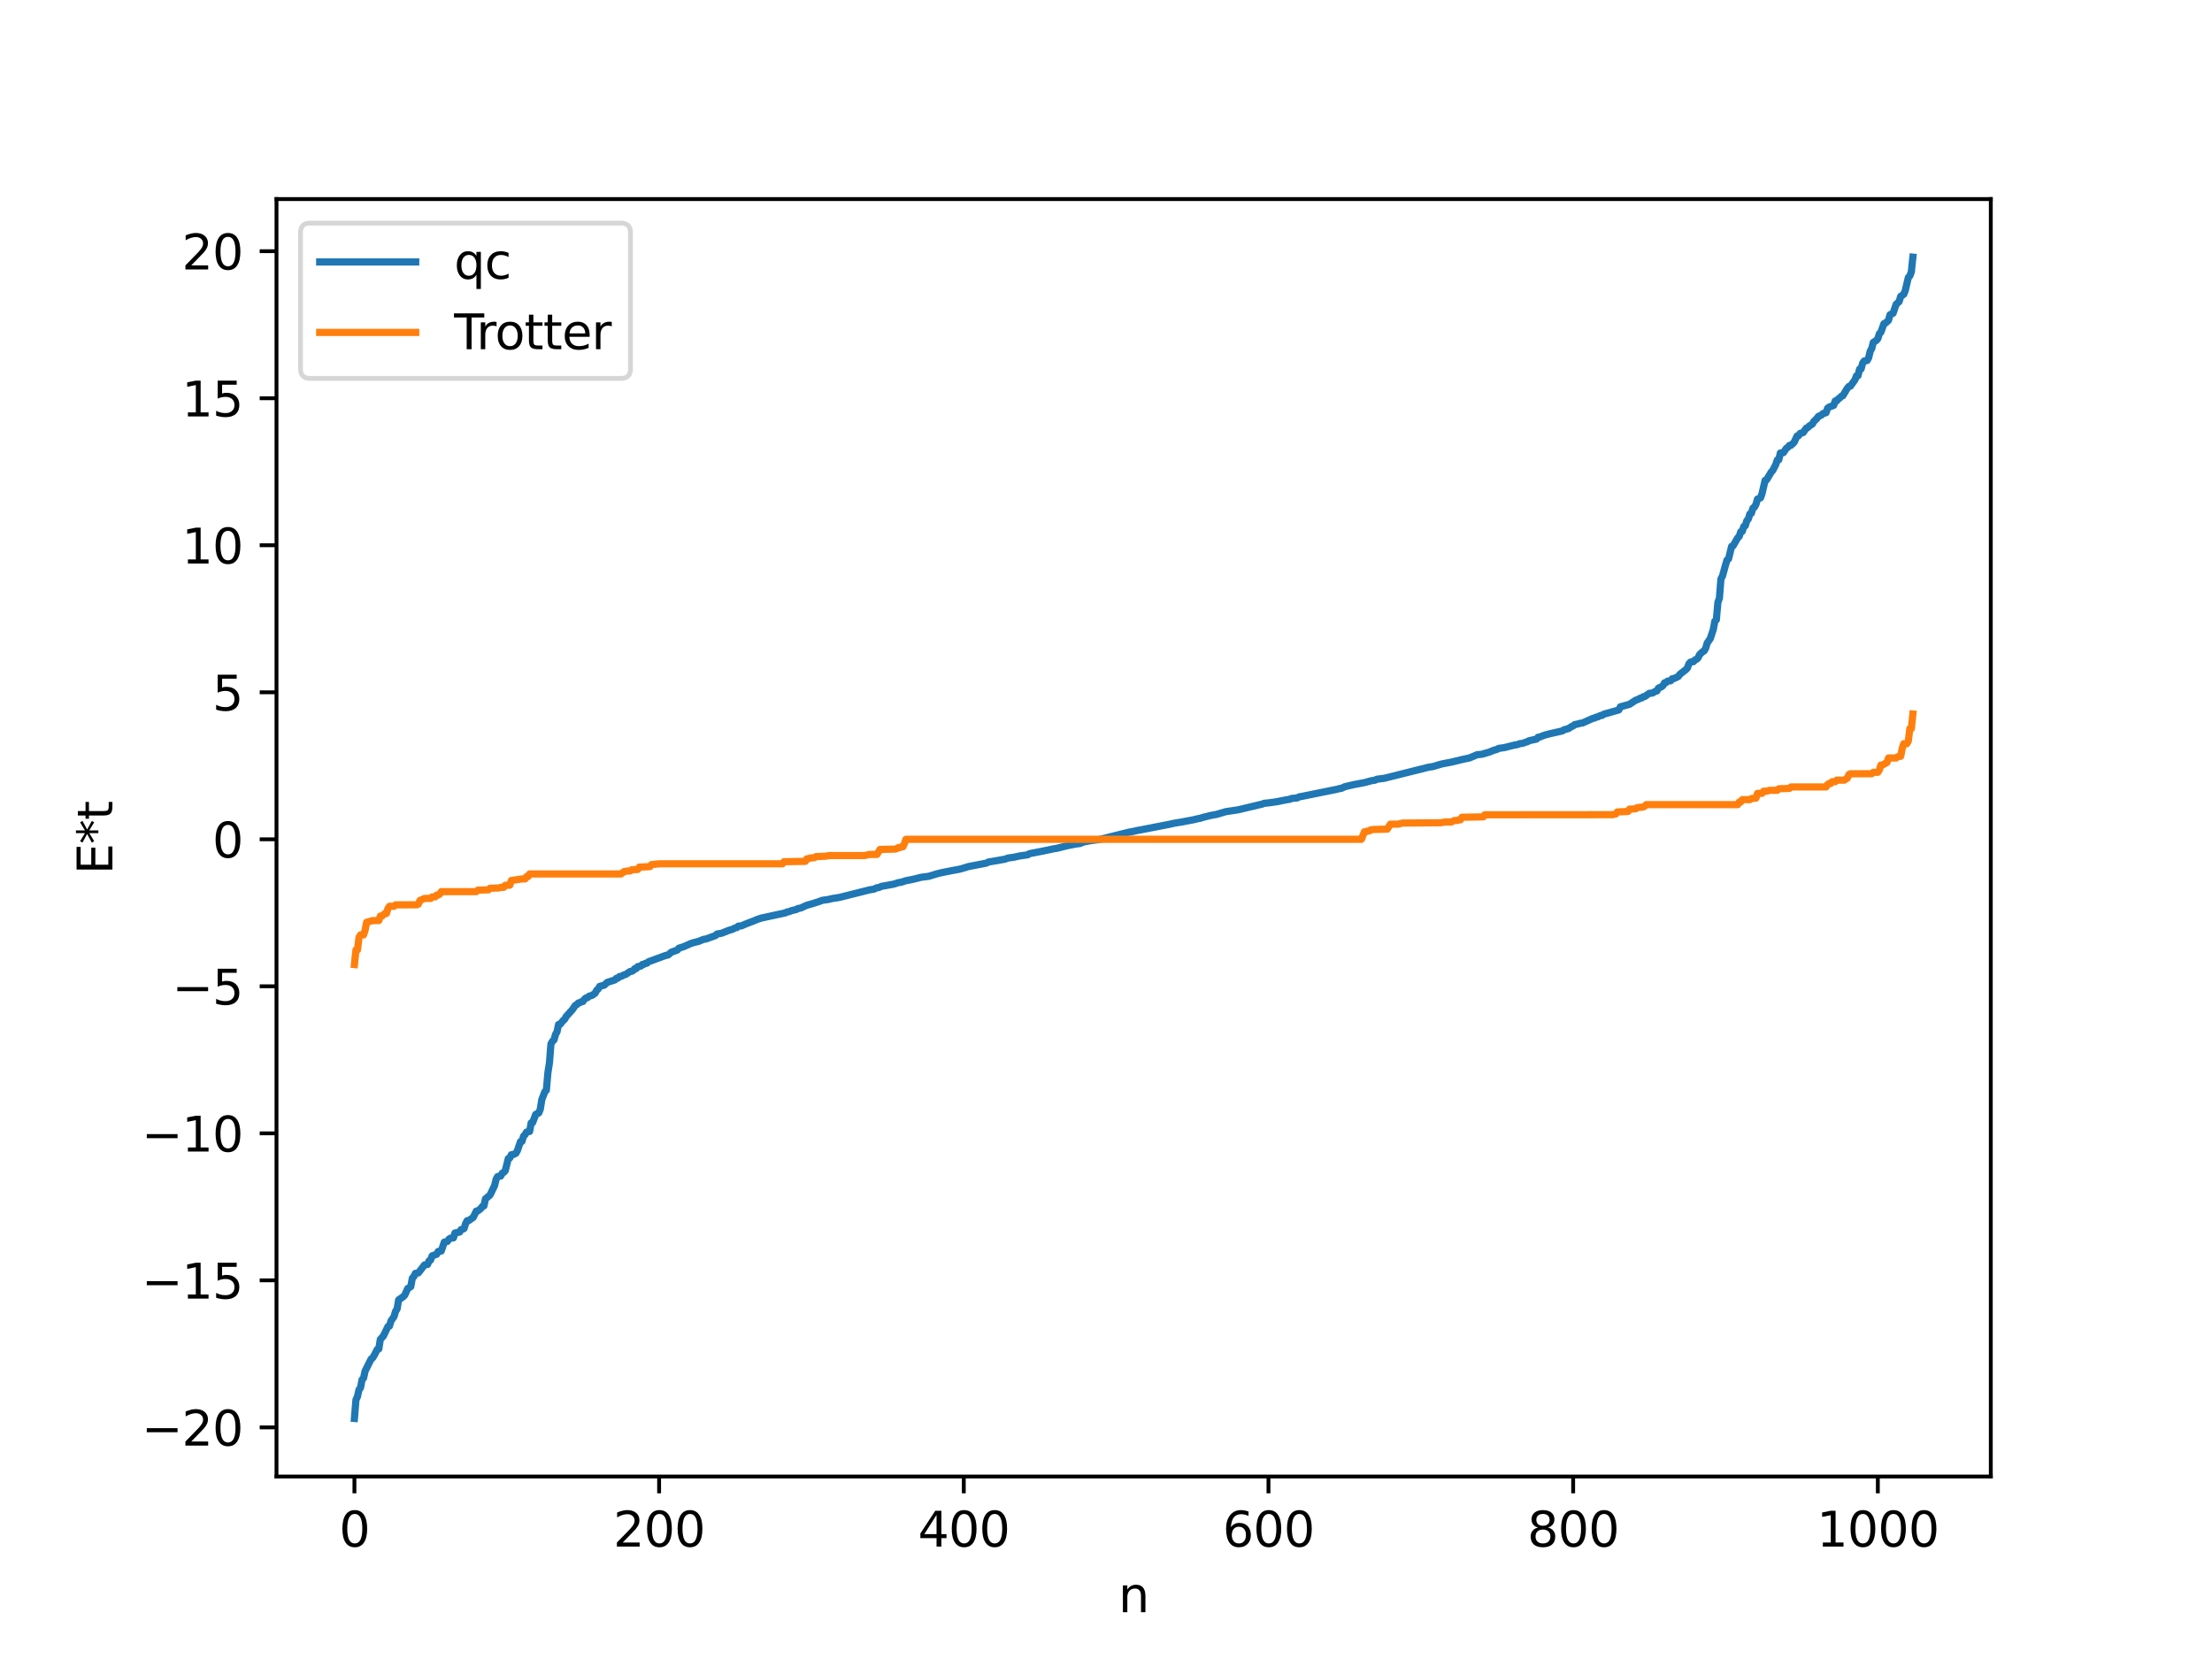 <?xml version="1.0" encoding="utf-8" standalone="no"?>
<!DOCTYPE svg PUBLIC "-//W3C//DTD SVG 1.1//EN"
  "http://www.w3.org/Graphics/SVG/1.1/DTD/svg11.dtd">
<svg xmlns:xlink="http://www.w3.org/1999/xlink" width="460.8pt" height="345.6pt" viewBox="0 0 460.8 345.6" xmlns="http://www.w3.org/2000/svg" version="1.1">
 <defs>
  <style type="text/css">*{stroke-linejoin: round; stroke-linecap: butt}</style>
 </defs>
 <g id="figure_1">
  <g id="patch_1">
   <path d="M 0 345.6 
L 460.8 345.6 
L 460.8 0 
L 0 0 
z
" style="fill: #ffffff"/>
  </g>
  <g id="axes_1">
   <g id="patch_2">
    <path d="M 57.6 307.584 
L 414.72 307.584 
L 414.72 41.472 
L 57.6 41.472 
z
" style="fill: #ffffff"/>
   </g>
   <g id="matplotlib.axis_1">
    <g id="xtick_1">
     <g id="line2d_1">
      <defs>
       <path id="mca222e7125" d="M 0 0 
L 0 3.5 
" style="stroke: #000000; stroke-width: 0.8"/>
      </defs>
      <g>
       <use xlink:href="#mca222e7125" x="73.833" y="307.584" style="stroke: #000000; stroke-width: 0.8"/>
      </g>
     </g>
     <g id="text_1">
      <!-- 0 -->
      <g transform="translate(70.651 322.182) scale(0.1 -0.1)">
       <defs>
        <path id="DejaVuSans-30" d="M 2034 4250 
Q 1547 4250 1301 3770 
Q 1056 3291 1056 2328 
Q 1056 1369 1301 889 
Q 1547 409 2034 409 
Q 2525 409 2770 889 
Q 3016 1369 3016 2328 
Q 3016 3291 2770 3770 
Q 2525 4250 2034 4250 
z
M 2034 4750 
Q 2819 4750 3233 4129 
Q 3647 3509 3647 2328 
Q 3647 1150 3233 529 
Q 2819 -91 2034 -91 
Q 1250 -91 836 529 
Q 422 1150 422 2328 
Q 422 3509 836 4129 
Q 1250 4750 2034 4750 
z
" transform="scale(0.016)"/>
       </defs>
       <use xlink:href="#DejaVuSans-30"/>
      </g>
     </g>
    </g>
    <g id="xtick_2">
     <g id="line2d_2">
      <g>
       <use xlink:href="#mca222e7125" x="137.304" y="307.584" style="stroke: #000000; stroke-width: 0.8"/>
      </g>
     </g>
     <g id="text_2">
      <!-- 200 -->
      <g transform="translate(127.76 322.182) scale(0.1 -0.1)">
       <defs>
        <path id="DejaVuSans-32" d="M 1228 531 
L 3431 531 
L 3431 0 
L 469 0 
L 469 531 
Q 828 903 1448 1529 
Q 2069 2156 2228 2338 
Q 2531 2678 2651 2914 
Q 2772 3150 2772 3378 
Q 2772 3750 2511 3984 
Q 2250 4219 1831 4219 
Q 1534 4219 1204 4116 
Q 875 4013 500 3803 
L 500 4441 
Q 881 4594 1212 4672 
Q 1544 4750 1819 4750 
Q 2544 4750 2975 4387 
Q 3406 4025 3406 3419 
Q 3406 3131 3298 2873 
Q 3191 2616 2906 2266 
Q 2828 2175 2409 1742 
Q 1991 1309 1228 531 
z
" transform="scale(0.016)"/>
       </defs>
       <use xlink:href="#DejaVuSans-32"/>
       <use xlink:href="#DejaVuSans-30" x="63.623"/>
       <use xlink:href="#DejaVuSans-30" x="127.246"/>
      </g>
     </g>
    </g>
    <g id="xtick_3">
     <g id="line2d_3">
      <g>
       <use xlink:href="#mca222e7125" x="200.775" y="307.584" style="stroke: #000000; stroke-width: 0.8"/>
      </g>
     </g>
     <g id="text_3">
      <!-- 400 -->
      <g transform="translate(191.231 322.182) scale(0.1 -0.1)">
       <defs>
        <path id="DejaVuSans-34" d="M 2419 4116 
L 825 1625 
L 2419 1625 
L 2419 4116 
z
M 2253 4666 
L 3047 4666 
L 3047 1625 
L 3713 1625 
L 3713 1100 
L 3047 1100 
L 3047 0 
L 2419 0 
L 2419 1100 
L 313 1100 
L 313 1709 
L 2253 4666 
z
" transform="scale(0.016)"/>
       </defs>
       <use xlink:href="#DejaVuSans-34"/>
       <use xlink:href="#DejaVuSans-30" x="63.623"/>
       <use xlink:href="#DejaVuSans-30" x="127.246"/>
      </g>
     </g>
    </g>
    <g id="xtick_4">
     <g id="line2d_4">
      <g>
       <use xlink:href="#mca222e7125" x="264.246" y="307.584" style="stroke: #000000; stroke-width: 0.8"/>
      </g>
     </g>
     <g id="text_4">
      <!-- 600 -->
      <g transform="translate(254.702 322.182) scale(0.1 -0.1)">
       <defs>
        <path id="DejaVuSans-36" d="M 2113 2584 
Q 1688 2584 1439 2293 
Q 1191 2003 1191 1497 
Q 1191 994 1439 701 
Q 1688 409 2113 409 
Q 2538 409 2786 701 
Q 3034 994 3034 1497 
Q 3034 2003 2786 2293 
Q 2538 2584 2113 2584 
z
M 3366 4563 
L 3366 3988 
Q 3128 4100 2886 4159 
Q 2644 4219 2406 4219 
Q 1781 4219 1451 3797 
Q 1122 3375 1075 2522 
Q 1259 2794 1537 2939 
Q 1816 3084 2150 3084 
Q 2853 3084 3261 2657 
Q 3669 2231 3669 1497 
Q 3669 778 3244 343 
Q 2819 -91 2113 -91 
Q 1303 -91 875 529 
Q 447 1150 447 2328 
Q 447 3434 972 4092 
Q 1497 4750 2381 4750 
Q 2619 4750 2861 4703 
Q 3103 4656 3366 4563 
z
" transform="scale(0.016)"/>
       </defs>
       <use xlink:href="#DejaVuSans-36"/>
       <use xlink:href="#DejaVuSans-30" x="63.623"/>
       <use xlink:href="#DejaVuSans-30" x="127.246"/>
      </g>
     </g>
    </g>
    <g id="xtick_5">
     <g id="line2d_5">
      <g>
       <use xlink:href="#mca222e7125" x="327.717" y="307.584" style="stroke: #000000; stroke-width: 0.8"/>
      </g>
     </g>
     <g id="text_5">
      <!-- 800 -->
      <g transform="translate(318.173 322.182) scale(0.1 -0.1)">
       <defs>
        <path id="DejaVuSans-38" d="M 2034 2216 
Q 1584 2216 1326 1975 
Q 1069 1734 1069 1313 
Q 1069 891 1326 650 
Q 1584 409 2034 409 
Q 2484 409 2743 651 
Q 3003 894 3003 1313 
Q 3003 1734 2745 1975 
Q 2488 2216 2034 2216 
z
M 1403 2484 
Q 997 2584 770 2862 
Q 544 3141 544 3541 
Q 544 4100 942 4425 
Q 1341 4750 2034 4750 
Q 2731 4750 3128 4425 
Q 3525 4100 3525 3541 
Q 3525 3141 3298 2862 
Q 3072 2584 2669 2484 
Q 3125 2378 3379 2068 
Q 3634 1759 3634 1313 
Q 3634 634 3220 271 
Q 2806 -91 2034 -91 
Q 1263 -91 848 271 
Q 434 634 434 1313 
Q 434 1759 690 2068 
Q 947 2378 1403 2484 
z
M 1172 3481 
Q 1172 3119 1398 2916 
Q 1625 2713 2034 2713 
Q 2441 2713 2670 2916 
Q 2900 3119 2900 3481 
Q 2900 3844 2670 4047 
Q 2441 4250 2034 4250 
Q 1625 4250 1398 4047 
Q 1172 3844 1172 3481 
z
" transform="scale(0.016)"/>
       </defs>
       <use xlink:href="#DejaVuSans-38"/>
       <use xlink:href="#DejaVuSans-30" x="63.623"/>
       <use xlink:href="#DejaVuSans-30" x="127.246"/>
      </g>
     </g>
    </g>
    <g id="xtick_6">
     <g id="line2d_6">
      <g>
       <use xlink:href="#mca222e7125" x="391.188" y="307.584" style="stroke: #000000; stroke-width: 0.8"/>
      </g>
     </g>
     <g id="text_6">
      <!-- 1000 -->
      <g transform="translate(378.463 322.182) scale(0.1 -0.1)">
       <defs>
        <path id="DejaVuSans-31" d="M 794 531 
L 1825 531 
L 1825 4091 
L 703 3866 
L 703 4441 
L 1819 4666 
L 2450 4666 
L 2450 531 
L 3481 531 
L 3481 0 
L 794 0 
L 794 531 
z
" transform="scale(0.016)"/>
       </defs>
       <use xlink:href="#DejaVuSans-31"/>
       <use xlink:href="#DejaVuSans-30" x="63.623"/>
       <use xlink:href="#DejaVuSans-30" x="127.246"/>
       <use xlink:href="#DejaVuSans-30" x="190.869"/>
      </g>
     </g>
    </g>
    <g id="text_7">
     <!-- n -->
     <g transform="translate(232.991 335.861) scale(0.1 -0.1)">
      <defs>
       <path id="DejaVuSans-6e" d="M 3513 2113 
L 3513 0 
L 2938 0 
L 2938 2094 
Q 2938 2591 2744 2837 
Q 2550 3084 2163 3084 
Q 1697 3084 1428 2787 
Q 1159 2491 1159 1978 
L 1159 0 
L 581 0 
L 581 3500 
L 1159 3500 
L 1159 2956 
Q 1366 3272 1645 3428 
Q 1925 3584 2291 3584 
Q 2894 3584 3203 3211 
Q 3513 2838 3513 2113 
z
" transform="scale(0.016)"/>
      </defs>
      <use xlink:href="#DejaVuSans-6e"/>
     </g>
    </g>
   </g>
   <g id="matplotlib.axis_2">
    <g id="ytick_1">
     <g id="line2d_7">
      <defs>
       <path id="m1fa959da3f" d="M 0 0 
L -3.5 0 
" style="stroke: #000000; stroke-width: 0.8"/>
      </defs>
      <g>
       <use xlink:href="#m1fa959da3f" x="57.6" y="297.346" style="stroke: #000000; stroke-width: 0.8"/>
      </g>
     </g>
     <g id="text_8">
      <!-- −20 -->
      <g transform="translate(29.495 301.146) scale(0.1 -0.1)">
       <defs>
        <path id="DejaVuSans-2212" d="M 678 2272 
L 4684 2272 
L 4684 1741 
L 678 1741 
L 678 2272 
z
" transform="scale(0.016)"/>
       </defs>
       <use xlink:href="#DejaVuSans-2212"/>
       <use xlink:href="#DejaVuSans-32" x="83.789"/>
       <use xlink:href="#DejaVuSans-30" x="147.412"/>
      </g>
     </g>
    </g>
    <g id="ytick_2">
     <g id="line2d_8">
      <g>
       <use xlink:href="#m1fa959da3f" x="57.6" y="266.72" style="stroke: #000000; stroke-width: 0.8"/>
      </g>
     </g>
     <g id="text_9">
      <!-- −15 -->
      <g transform="translate(29.495 270.519) scale(0.1 -0.1)">
       <defs>
        <path id="DejaVuSans-35" d="M 691 4666 
L 3169 4666 
L 3169 4134 
L 1269 4134 
L 1269 2991 
Q 1406 3038 1543 3061 
Q 1681 3084 1819 3084 
Q 2600 3084 3056 2656 
Q 3513 2228 3513 1497 
Q 3513 744 3044 326 
Q 2575 -91 1722 -91 
Q 1428 -91 1123 -41 
Q 819 9 494 109 
L 494 744 
Q 775 591 1075 516 
Q 1375 441 1709 441 
Q 2250 441 2565 725 
Q 2881 1009 2881 1497 
Q 2881 1984 2565 2268 
Q 2250 2553 1709 2553 
Q 1456 2553 1204 2497 
Q 953 2441 691 2322 
L 691 4666 
z
" transform="scale(0.016)"/>
       </defs>
       <use xlink:href="#DejaVuSans-2212"/>
       <use xlink:href="#DejaVuSans-31" x="83.789"/>
       <use xlink:href="#DejaVuSans-35" x="147.412"/>
      </g>
     </g>
    </g>
    <g id="ytick_3">
     <g id="line2d_9">
      <g>
       <use xlink:href="#m1fa959da3f" x="57.6" y="236.093" style="stroke: #000000; stroke-width: 0.8"/>
      </g>
     </g>
     <g id="text_10">
      <!-- −10 -->
      <g transform="translate(29.495 239.892) scale(0.1 -0.1)">
       <use xlink:href="#DejaVuSans-2212"/>
       <use xlink:href="#DejaVuSans-31" x="83.789"/>
       <use xlink:href="#DejaVuSans-30" x="147.412"/>
      </g>
     </g>
    </g>
    <g id="ytick_4">
     <g id="line2d_10">
      <g>
       <use xlink:href="#m1fa959da3f" x="57.6" y="205.466" style="stroke: #000000; stroke-width: 0.8"/>
      </g>
     </g>
     <g id="text_11">
      <!-- −5 -->
      <g transform="translate(35.858 209.266) scale(0.1 -0.1)">
       <use xlink:href="#DejaVuSans-2212"/>
       <use xlink:href="#DejaVuSans-35" x="83.789"/>
      </g>
     </g>
    </g>
    <g id="ytick_5">
     <g id="line2d_11">
      <g>
       <use xlink:href="#m1fa959da3f" x="57.6" y="174.84" style="stroke: #000000; stroke-width: 0.8"/>
      </g>
     </g>
     <g id="text_12">
      <!-- 0 -->
      <g transform="translate(44.237 178.639) scale(0.1 -0.1)">
       <use xlink:href="#DejaVuSans-30"/>
      </g>
     </g>
    </g>
    <g id="ytick_6">
     <g id="line2d_12">
      <g>
       <use xlink:href="#m1fa959da3f" x="57.6" y="144.213" style="stroke: #000000; stroke-width: 0.8"/>
      </g>
     </g>
     <g id="text_13">
      <!-- 5 -->
      <g transform="translate(44.237 148.012) scale(0.1 -0.1)">
       <use xlink:href="#DejaVuSans-35"/>
      </g>
     </g>
    </g>
    <g id="ytick_7">
     <g id="line2d_13">
      <g>
       <use xlink:href="#m1fa959da3f" x="57.6" y="113.587" style="stroke: #000000; stroke-width: 0.8"/>
      </g>
     </g>
     <g id="text_14">
      <!-- 10 -->
      <g transform="translate(37.875 117.386) scale(0.1 -0.1)">
       <use xlink:href="#DejaVuSans-31"/>
       <use xlink:href="#DejaVuSans-30" x="63.623"/>
      </g>
     </g>
    </g>
    <g id="ytick_8">
     <g id="line2d_14">
      <g>
       <use xlink:href="#m1fa959da3f" x="57.6" y="82.96" style="stroke: #000000; stroke-width: 0.8"/>
      </g>
     </g>
     <g id="text_15">
      <!-- 15 -->
      <g transform="translate(37.875 86.759) scale(0.1 -0.1)">
       <use xlink:href="#DejaVuSans-31"/>
       <use xlink:href="#DejaVuSans-35" x="63.623"/>
      </g>
     </g>
    </g>
    <g id="ytick_9">
     <g id="line2d_15">
      <g>
       <use xlink:href="#m1fa959da3f" x="57.6" y="52.333" style="stroke: #000000; stroke-width: 0.8"/>
      </g>
     </g>
     <g id="text_16">
      <!-- 20 -->
      <g transform="translate(37.875 56.133) scale(0.1 -0.1)">
       <use xlink:href="#DejaVuSans-32"/>
       <use xlink:href="#DejaVuSans-30" x="63.623"/>
      </g>
     </g>
    </g>
    <g id="text_17">
     <!-- E*t -->
     <g transform="translate(23.416 182.148) rotate(-90) scale(0.1 -0.1)">
      <defs>
       <path id="DejaVuSans-45" d="M 628 4666 
L 3578 4666 
L 3578 4134 
L 1259 4134 
L 1259 2753 
L 3481 2753 
L 3481 2222 
L 1259 2222 
L 1259 531 
L 3634 531 
L 3634 0 
L 628 0 
L 628 4666 
z
" transform="scale(0.016)"/>
       <path id="DejaVuSans-2a" d="M 3009 3897 
L 1888 3291 
L 3009 2681 
L 2828 2375 
L 1778 3009 
L 1778 1831 
L 1422 1831 
L 1422 3009 
L 372 2375 
L 191 2681 
L 1313 3291 
L 191 3897 
L 372 4206 
L 1422 3572 
L 1422 4750 
L 1778 4750 
L 1778 3572 
L 2828 4206 
L 3009 3897 
z
" transform="scale(0.016)"/>
       <path id="DejaVuSans-74" d="M 1172 4494 
L 1172 3500 
L 2356 3500 
L 2356 3053 
L 1172 3053 
L 1172 1153 
Q 1172 725 1289 603 
Q 1406 481 1766 481 
L 2356 481 
L 2356 0 
L 1766 0 
Q 1100 0 847 248 
Q 594 497 594 1153 
L 594 3053 
L 172 3053 
L 172 3500 
L 594 3500 
L 594 4494 
L 1172 4494 
z
" transform="scale(0.016)"/>
      </defs>
      <use xlink:href="#DejaVuSans-45"/>
      <use xlink:href="#DejaVuSans-2a" x="63.184"/>
      <use xlink:href="#DejaVuSans-74" x="113.184"/>
     </g>
    </g>
   </g>
   <g id="line2d_16">
    <path d="M 73.833 295.488 
L 74.15 291.608 
L 74.467 290.935 
L 74.785 289.501 
L 75.102 289.081 
L 75.42 287.42 
L 75.737 287.084 
L 76.054 285.621 
L 77.324 283.094 
L 77.641 282.867 
L 77.958 282.337 
L 78.593 281.097 
L 78.91 281.013 
L 79.228 279.016 
L 79.862 278.326 
L 80.815 276.35 
L 81.132 276.245 
L 81.449 275.167 
L 82.084 274.269 
L 82.401 273.17 
L 82.719 272.693 
L 83.036 270.8 
L 83.988 270.127 
L 84.305 269.823 
L 84.94 268.422 
L 85.575 268.025 
L 85.892 266.276 
L 86.21 265.942 
L 86.527 265.269 
L 87.162 265.163 
L 88.431 263.505 
L 89.066 263.416 
L 89.383 262.658 
L 89.7 262.494 
L 90.018 261.618 
L 90.97 261.283 
L 91.287 260.698 
L 91.922 260.61 
L 92.557 258.756 
L 93.191 258.614 
L 93.509 258.154 
L 93.826 257.941 
L 94.461 257.873 
L 94.778 256.849 
L 95.73 256.671 
L 96.048 256.145 
L 96.365 256.087 
L 96.682 255.913 
L 97 254.874 
L 97.317 254.291 
L 97.634 254.274 
L 98.586 253.601 
L 99.221 252.295 
L 99.539 252.256 
L 100.173 251.747 
L 100.491 251.319 
L 100.808 251.217 
L 101.125 249.75 
L 102.077 248.956 
L 103.029 246.979 
L 103.347 245.686 
L 103.664 245.101 
L 104.299 245.002 
L 104.616 244.402 
L 104.934 244.229 
L 105.251 243.89 
L 105.886 241.345 
L 106.203 241.221 
L 106.52 240.552 
L 106.838 240.548 
L 107.472 240.254 
L 107.79 239.676 
L 108.424 237.822 
L 108.742 237.78 
L 109.059 236.697 
L 109.377 236.374 
L 109.694 235.825 
L 110.329 235.701 
L 110.646 233.926 
L 110.963 233.847 
L 111.598 232.147 
L 112.233 231.85 
L 112.55 231.077 
L 112.867 229.079 
L 113.502 227.421 
L 113.82 227.102 
L 114.137 223.446 
L 114.454 221.464 
L 114.772 217.472 
L 115.089 216.908 
L 115.406 216.643 
L 115.724 215.496 
L 116.041 214.937 
L 116.358 213.427 
L 116.676 213.389 
L 117.31 212.593 
L 117.628 212.338 
L 117.945 211.757 
L 119.215 210.352 
L 119.849 209.432 
L 120.167 209.283 
L 120.484 208.94 
L 120.801 208.866 
L 121.119 208.675 
L 121.436 208.629 
L 121.753 208.143 
L 122.071 207.898 
L 122.388 207.835 
L 122.705 207.53 
L 123.34 207.35 
L 123.975 206.904 
L 124.292 206.298 
L 124.61 206.02 
L 124.927 205.482 
L 125.879 205.221 
L 126.514 204.641 
L 127.148 204.445 
L 128.1 204.132 
L 128.418 203.795 
L 128.735 203.757 
L 129.053 203.431 
L 129.37 203.407 
L 130.005 203.085 
L 130.322 203.004 
L 131.274 202.374 
L 131.591 202.336 
L 131.909 202.174 
L 132.226 201.789 
L 132.543 201.775 
L 132.861 201.355 
L 133.496 201.251 
L 133.813 200.914 
L 134.13 200.891 
L 134.448 200.681 
L 134.765 200.656 
L 135.082 200.348 
L 135.717 200.122 
L 138.573 199.073 
L 139.208 198.917 
L 139.843 198.363 
L 141.112 197.908 
L 141.429 197.52 
L 142.381 197.229 
L 143.968 196.525 
L 144.603 196.338 
L 145.555 196.098 
L 146.507 195.704 
L 147.142 195.583 
L 149.046 194.895 
L 149.363 194.571 
L 150.315 194.412 
L 151.902 193.779 
L 152.537 193.61 
L 153.172 193.278 
L 153.489 193.239 
L 153.806 192.933 
L 154.441 192.878 
L 155.393 192.466 
L 156.98 191.857 
L 157.615 191.582 
L 158.567 191.256 
L 163.644 190.159 
L 163.962 189.971 
L 164.279 189.944 
L 164.914 189.693 
L 165.866 189.478 
L 166.183 189.279 
L 166.818 189.151 
L 168.087 188.575 
L 169.357 188.218 
L 170.626 187.808 
L 171.261 187.56 
L 172.53 187.378 
L 173.482 187.161 
L 174.434 187.026 
L 175.069 186.898 
L 177.291 186.343 
L 181.099 185.38 
L 182.051 185.228 
L 182.686 184.926 
L 183.003 184.916 
L 183.638 184.642 
L 186.177 184.179 
L 187.129 183.874 
L 187.763 183.774 
L 188.715 183.463 
L 190.302 183.149 
L 191.889 182.755 
L 193.476 182.548 
L 194.428 182.264 
L 195.062 182.066 
L 196.015 181.819 
L 198.236 181.377 
L 199.823 181.083 
L 200.458 180.917 
L 201.727 180.528 
L 205.535 179.79 
L 205.853 179.59 
L 209.343 178.984 
L 209.978 178.75 
L 211.248 178.567 
L 212.517 178.29 
L 214.104 178.073 
L 214.421 177.841 
L 217.277 177.29 
L 219.499 176.821 
L 220.134 176.722 
L 222.355 176.171 
L 223.942 175.866 
L 224.577 175.763 
L 224.894 175.741 
L 225.846 175.374 
L 227.115 175.133 
L 229.02 174.888 
L 235.049 173.387 
L 236.319 173.146 
L 236.953 172.994 
L 237.588 172.886 
L 243.618 171.714 
L 244.57 171.498 
L 246.474 171.188 
L 247.109 171.049 
L 247.743 170.943 
L 248.696 170.754 
L 249.648 170.527 
L 249.965 170.478 
L 250.6 170.271 
L 252.186 169.877 
L 253.456 169.647 
L 255.36 169.083 
L 257.899 168.704 
L 262.977 167.499 
L 263.294 167.354 
L 264.563 167.216 
L 265.833 167.035 
L 268.054 166.599 
L 268.689 166.503 
L 269.006 166.345 
L 270.276 166.209 
L 270.593 166.002 
L 271.228 165.898 
L 278.527 164.418 
L 279.162 164.248 
L 279.479 164.213 
L 280.114 163.897 
L 282.018 163.451 
L 283.605 163.153 
L 284.557 162.957 
L 285.191 162.767 
L 285.826 162.613 
L 286.461 162.53 
L 286.778 162.333 
L 288.365 162.133 
L 297.568 159.829 
L 298.52 159.686 
L 300.107 159.208 
L 300.742 159.068 
L 302.329 158.769 
L 304.55 158.227 
L 306.137 157.89 
L 307.724 157.217 
L 308.676 157.13 
L 310.262 156.671 
L 311.215 156.281 
L 311.849 156.11 
L 312.167 155.911 
L 313.436 155.727 
L 315.658 155.17 
L 315.975 155.152 
L 316.61 154.918 
L 317.244 154.839 
L 317.879 154.589 
L 318.196 154.518 
L 318.514 154.311 
L 320.1 153.961 
L 320.418 153.576 
L 320.735 153.557 
L 321.37 153.282 
L 322.005 153.076 
L 322.957 152.829 
L 325.496 152.257 
L 325.813 152.027 
L 326.448 151.856 
L 326.765 151.766 
L 327.4 151.342 
L 327.717 151.22 
L 328.034 150.95 
L 328.669 150.822 
L 329.304 150.643 
L 329.621 150.634 
L 331.843 149.637 
L 332.16 149.591 
L 332.477 149.402 
L 332.795 149.365 
L 333.429 149.046 
L 333.747 149.031 
L 334.064 148.79 
L 337.238 147.89 
L 337.555 147.238 
L 339.459 146.717 
L 340.729 145.883 
L 341.363 145.646 
L 341.681 145.443 
L 341.998 145.406 
L 342.315 145.144 
L 342.633 145.099 
L 343.585 144.426 
L 344.22 144.384 
L 344.854 144.004 
L 345.172 143.937 
L 345.489 143.349 
L 346.124 143.061 
L 346.441 142.801 
L 346.758 142.24 
L 347.076 142.191 
L 347.393 141.894 
L 348.028 141.816 
L 348.345 141.393 
L 348.662 141.382 
L 349.615 140.93 
L 349.932 140.478 
L 351.201 139.496 
L 351.519 139.151 
L 351.836 138.272 
L 352.153 137.925 
L 352.788 137.831 
L 353.105 137.468 
L 353.423 137.341 
L 353.74 137.046 
L 354.058 136.349 
L 354.692 135.765 
L 355.01 135.59 
L 355.327 135.032 
L 355.644 133.943 
L 356.279 133.039 
L 356.914 131.113 
L 357.231 129.404 
L 357.548 129.12 
L 357.866 125.484 
L 358.183 124.632 
L 358.5 120.61 
L 358.818 120.016 
L 359.453 117.715 
L 359.77 116.659 
L 360.087 116.437 
L 360.722 113.832 
L 361.039 113.693 
L 361.991 112.044 
L 362.309 111.754 
L 362.626 110.773 
L 362.943 110.697 
L 363.261 109.671 
L 363.578 109.52 
L 363.896 108.464 
L 364.213 108.113 
L 364.53 107.057 
L 364.848 106.916 
L 365.165 105.86 
L 365.482 105.65 
L 365.8 105.056 
L 366.117 103.969 
L 366.752 103.71 
L 367.069 102.801 
L 367.704 100.07 
L 368.021 99.948 
L 368.973 98.346 
L 369.291 98.007 
L 369.925 96.78 
L 370.243 95.814 
L 370.56 95.774 
L 370.877 94.367 
L 371.512 94.3 
L 372.147 93.369 
L 372.464 93.17 
L 372.781 92.775 
L 373.099 92.759 
L 373.734 92.165 
L 374.368 90.819 
L 374.686 90.761 
L 375.003 90.278 
L 375.638 90.111 
L 376.272 89.195 
L 376.59 89.066 
L 376.907 88.744 
L 377.542 88.338 
L 377.859 87.788 
L 378.494 87.178 
L 378.811 86.74 
L 379.446 86.468 
L 379.763 86.146 
L 380.398 85.981 
L 380.715 85.045 
L 381.033 84.8 
L 381.985 84.451 
L 382.302 83.532 
L 382.62 83.501 
L 382.937 83.105 
L 383.254 82.922 
L 383.572 82.566 
L 383.889 82.447 
L 384.841 80.872 
L 385.158 80.507 
L 385.476 80.442 
L 386.428 79.114 
L 386.745 78.274 
L 387.062 78.267 
L 387.38 76.903 
L 387.697 76.867 
L 388.015 75.67 
L 388.332 75.208 
L 388.967 75.093 
L 389.284 74.498 
L 389.601 73.152 
L 389.919 72.611 
L 390.236 71.337 
L 390.871 70.919 
L 391.188 70.549 
L 391.505 69.512 
L 391.823 69.203 
L 392.458 67.426 
L 392.775 67.316 
L 393.41 66.723 
L 393.727 65.562 
L 394.362 65.256 
L 394.996 63.404 
L 395.631 62.811 
L 395.948 61.736 
L 396.583 61.306 
L 396.9 60.539 
L 397.535 57.824 
L 397.853 57.48 
L 398.17 56.627 
L 398.487 53.568 
L 398.487 53.568 
" clip-path="url(#p41463e43f9)" style="fill: none; stroke: #1f77b4; stroke-width: 1.5; stroke-linecap: square"/>
   </g>
   <g id="line2d_17">
    <path d="M 73.833 200.936 
L 74.15 197.891 
L 74.467 197.891 
L 74.785 195.288 
L 75.102 194.747 
L 75.737 194.747 
L 76.054 193.773 
L 76.372 192.129 
L 77.641 191.774 
L 78.91 191.774 
L 79.228 190.846 
L 79.545 190.846 
L 80.18 190.303 
L 80.497 190.303 
L 80.815 189.277 
L 81.132 188.795 
L 82.084 188.786 
L 82.401 188.501 
L 86.844 188.484 
L 87.162 188.328 
L 87.479 187.585 
L 88.431 187.163 
L 89.7 187.163 
L 90.018 186.834 
L 90.653 186.834 
L 90.97 186.452 
L 91.287 186.452 
L 91.605 186.253 
L 91.922 185.742 
L 99.221 185.742 
L 99.539 185.437 
L 101.76 185.365 
L 102.077 185.049 
L 103.981 184.977 
L 104.299 184.854 
L 104.934 184.854 
L 105.251 184.421 
L 106.203 184.399 
L 106.52 183.421 
L 108.742 183.099 
L 109.377 183.099 
L 109.694 182.605 
L 110.011 182.605 
L 110.329 182.059 
L 129.37 182.059 
L 130.005 181.569 
L 130.639 181.456 
L 131.274 181.438 
L 131.591 181.184 
L 132.861 181.126 
L 133.178 180.637 
L 135.4 180.535 
L 135.717 180.118 
L 137.304 179.944 
L 163.01 179.944 
L 163.327 179.512 
L 167.77 179.433 
L 168.087 178.897 
L 168.405 178.897 
L 168.722 178.755 
L 169.674 178.662 
L 169.991 178.442 
L 171.896 178.375 
L 172.848 178.22 
L 180.147 178.22 
L 181.099 177.995 
L 182.686 177.995 
L 183.32 176.954 
L 186.494 176.884 
L 186.811 176.793 
L 187.129 176.564 
L 187.446 176.564 
L 187.763 176.409 
L 188.081 176.409 
L 188.398 175.762 
L 188.715 174.84 
L 283.605 174.84 
L 284.239 173.27 
L 284.557 173.27 
L 284.874 173.115 
L 285.191 173.115 
L 285.509 172.887 
L 286.143 172.795 
L 289 172.726 
L 289.634 171.685 
L 291.221 171.685 
L 292.173 171.46 
L 300.107 171.394 
L 301.059 171.238 
L 302.329 171.238 
L 302.963 170.925 
L 303.598 170.925 
L 303.915 170.782 
L 304.233 170.782 
L 304.55 170.247 
L 308.993 170.168 
L 309.31 169.735 
L 335.968 169.712 
L 336.603 169.561 
L 336.92 169.145 
L 339.142 169.042 
L 339.459 168.554 
L 340.729 168.496 
L 341.046 168.242 
L 342.315 168.11 
L 342.633 167.931 
L 342.95 167.621 
L 361.991 167.621 
L 362.309 167.075 
L 362.626 167.075 
L 362.943 166.581 
L 364.53 166.581 
L 364.848 166.355 
L 365.8 166.259 
L 366.117 165.281 
L 367.069 165.259 
L 367.386 164.825 
L 368.021 164.825 
L 368.656 164.631 
L 370.243 164.631 
L 370.56 164.315 
L 372.781 164.243 
L 373.099 163.938 
L 380.398 163.938 
L 380.715 163.426 
L 381.033 163.227 
L 381.35 163.227 
L 381.667 162.845 
L 382.302 162.845 
L 382.62 162.517 
L 384.206 162.517 
L 384.841 162.095 
L 385.158 161.352 
L 385.476 161.195 
L 389.919 161.179 
L 390.236 160.893 
L 391.188 160.885 
L 391.505 160.402 
L 391.823 159.377 
L 392.14 159.377 
L 393.092 158.833 
L 393.41 157.906 
L 394.996 157.906 
L 395.314 157.652 
L 395.948 157.551 
L 396.266 155.907 
L 396.583 154.933 
L 397.218 154.933 
L 397.535 154.392 
L 397.853 151.789 
L 398.17 151.789 
L 398.487 148.744 
L 398.487 148.744 
" clip-path="url(#p41463e43f9)" style="fill: none; stroke: #ff7f0e; stroke-width: 1.5; stroke-linecap: square"/>
   </g>
   <g id="patch_3">
    <path d="M 57.6 307.584 
L 57.6 41.472 
" style="fill: none; stroke: #000000; stroke-width: 0.8; stroke-linejoin: miter; stroke-linecap: square"/>
   </g>
   <g id="patch_4">
    <path d="M 414.72 307.584 
L 414.72 41.472 
" style="fill: none; stroke: #000000; stroke-width: 0.8; stroke-linejoin: miter; stroke-linecap: square"/>
   </g>
   <g id="patch_5">
    <path d="M 57.6 307.584 
L 414.72 307.584 
" style="fill: none; stroke: #000000; stroke-width: 0.8; stroke-linejoin: miter; stroke-linecap: square"/>
   </g>
   <g id="patch_6">
    <path d="M 57.6 41.472 
L 414.72 41.472 
" style="fill: none; stroke: #000000; stroke-width: 0.8; stroke-linejoin: miter; stroke-linecap: square"/>
   </g>
   <g id="legend_1">
    <g id="patch_7">
     <path d="M 64.6 78.828 
L 129.342 78.828 
Q 131.342 78.828 131.342 76.828 
L 131.342 48.472 
Q 131.342 46.472 129.342 46.472 
L 64.6 46.472 
Q 62.6 46.472 62.6 48.472 
L 62.6 76.828 
Q 62.6 78.828 64.6 78.828 
z
" style="fill: #ffffff; opacity: 0.8; stroke: #cccccc; stroke-linejoin: miter"/>
    </g>
    <g id="line2d_18">
     <path d="M 66.6 54.57 
L 76.6 54.57 
L 86.6 54.57 
" style="fill: none; stroke: #1f77b4; stroke-width: 1.5; stroke-linecap: square"/>
    </g>
    <g id="text_18">
     <!-- qc -->
     <g transform="translate(94.6 58.07) scale(0.1 -0.1)">
      <defs>
       <path id="DejaVuSans-71" d="M 947 1747 
Q 947 1113 1208 752 
Q 1469 391 1925 391 
Q 2381 391 2643 752 
Q 2906 1113 2906 1747 
Q 2906 2381 2643 2742 
Q 2381 3103 1925 3103 
Q 1469 3103 1208 2742 
Q 947 2381 947 1747 
z
M 2906 525 
Q 2725 213 2448 61 
Q 2172 -91 1784 -91 
Q 1150 -91 751 415 
Q 353 922 353 1747 
Q 353 2572 751 3078 
Q 1150 3584 1784 3584 
Q 2172 3584 2448 3432 
Q 2725 3281 2906 2969 
L 2906 3500 
L 3481 3500 
L 3481 -1331 
L 2906 -1331 
L 2906 525 
z
" transform="scale(0.016)"/>
       <path id="DejaVuSans-63" d="M 3122 3366 
L 3122 2828 
Q 2878 2963 2633 3030 
Q 2388 3097 2138 3097 
Q 1578 3097 1268 2742 
Q 959 2388 959 1747 
Q 959 1106 1268 751 
Q 1578 397 2138 397 
Q 2388 397 2633 464 
Q 2878 531 3122 666 
L 3122 134 
Q 2881 22 2623 -34 
Q 2366 -91 2075 -91 
Q 1284 -91 818 406 
Q 353 903 353 1747 
Q 353 2603 823 3093 
Q 1294 3584 2113 3584 
Q 2378 3584 2631 3529 
Q 2884 3475 3122 3366 
z
" transform="scale(0.016)"/>
      </defs>
      <use xlink:href="#DejaVuSans-71"/>
      <use xlink:href="#DejaVuSans-63" x="63.477"/>
     </g>
    </g>
    <g id="line2d_19">
     <path d="M 66.6 69.249 
L 76.6 69.249 
L 86.6 69.249 
" style="fill: none; stroke: #ff7f0e; stroke-width: 1.5; stroke-linecap: square"/>
    </g>
    <g id="text_19">
     <!-- Trotter -->
     <g transform="translate(94.6 72.749) scale(0.1 -0.1)">
      <defs>
       <path id="DejaVuSans-54" d="M -19 4666 
L 3928 4666 
L 3928 4134 
L 2272 4134 
L 2272 0 
L 1638 0 
L 1638 4134 
L -19 4134 
L -19 4666 
z
" transform="scale(0.016)"/>
       <path id="DejaVuSans-72" d="M 2631 2963 
Q 2534 3019 2420 3045 
Q 2306 3072 2169 3072 
Q 1681 3072 1420 2755 
Q 1159 2438 1159 1844 
L 1159 0 
L 581 0 
L 581 3500 
L 1159 3500 
L 1159 2956 
Q 1341 3275 1631 3429 
Q 1922 3584 2338 3584 
Q 2397 3584 2469 3576 
Q 2541 3569 2628 3553 
L 2631 2963 
z
" transform="scale(0.016)"/>
       <path id="DejaVuSans-6f" d="M 1959 3097 
Q 1497 3097 1228 2736 
Q 959 2375 959 1747 
Q 959 1119 1226 758 
Q 1494 397 1959 397 
Q 2419 397 2687 759 
Q 2956 1122 2956 1747 
Q 2956 2369 2687 2733 
Q 2419 3097 1959 3097 
z
M 1959 3584 
Q 2709 3584 3137 3096 
Q 3566 2609 3566 1747 
Q 3566 888 3137 398 
Q 2709 -91 1959 -91 
Q 1206 -91 779 398 
Q 353 888 353 1747 
Q 353 2609 779 3096 
Q 1206 3584 1959 3584 
z
" transform="scale(0.016)"/>
       <path id="DejaVuSans-65" d="M 3597 1894 
L 3597 1613 
L 953 1613 
Q 991 1019 1311 708 
Q 1631 397 2203 397 
Q 2534 397 2845 478 
Q 3156 559 3463 722 
L 3463 178 
Q 3153 47 2828 -22 
Q 2503 -91 2169 -91 
Q 1331 -91 842 396 
Q 353 884 353 1716 
Q 353 2575 817 3079 
Q 1281 3584 2069 3584 
Q 2775 3584 3186 3129 
Q 3597 2675 3597 1894 
z
M 3022 2063 
Q 3016 2534 2758 2815 
Q 2500 3097 2075 3097 
Q 1594 3097 1305 2825 
Q 1016 2553 972 2059 
L 3022 2063 
z
" transform="scale(0.016)"/>
      </defs>
      <use xlink:href="#DejaVuSans-54"/>
      <use xlink:href="#DejaVuSans-72" x="46.334"/>
      <use xlink:href="#DejaVuSans-6f" x="85.197"/>
      <use xlink:href="#DejaVuSans-74" x="146.379"/>
      <use xlink:href="#DejaVuSans-74" x="185.588"/>
      <use xlink:href="#DejaVuSans-65" x="224.797"/>
      <use xlink:href="#DejaVuSans-72" x="286.32"/>
     </g>
    </g>
   </g>
  </g>
 </g>
 <defs>
  <clipPath id="p41463e43f9">
   <rect x="57.6" y="41.472" width="357.12" height="266.112"/>
  </clipPath>
 </defs>
</svg>
